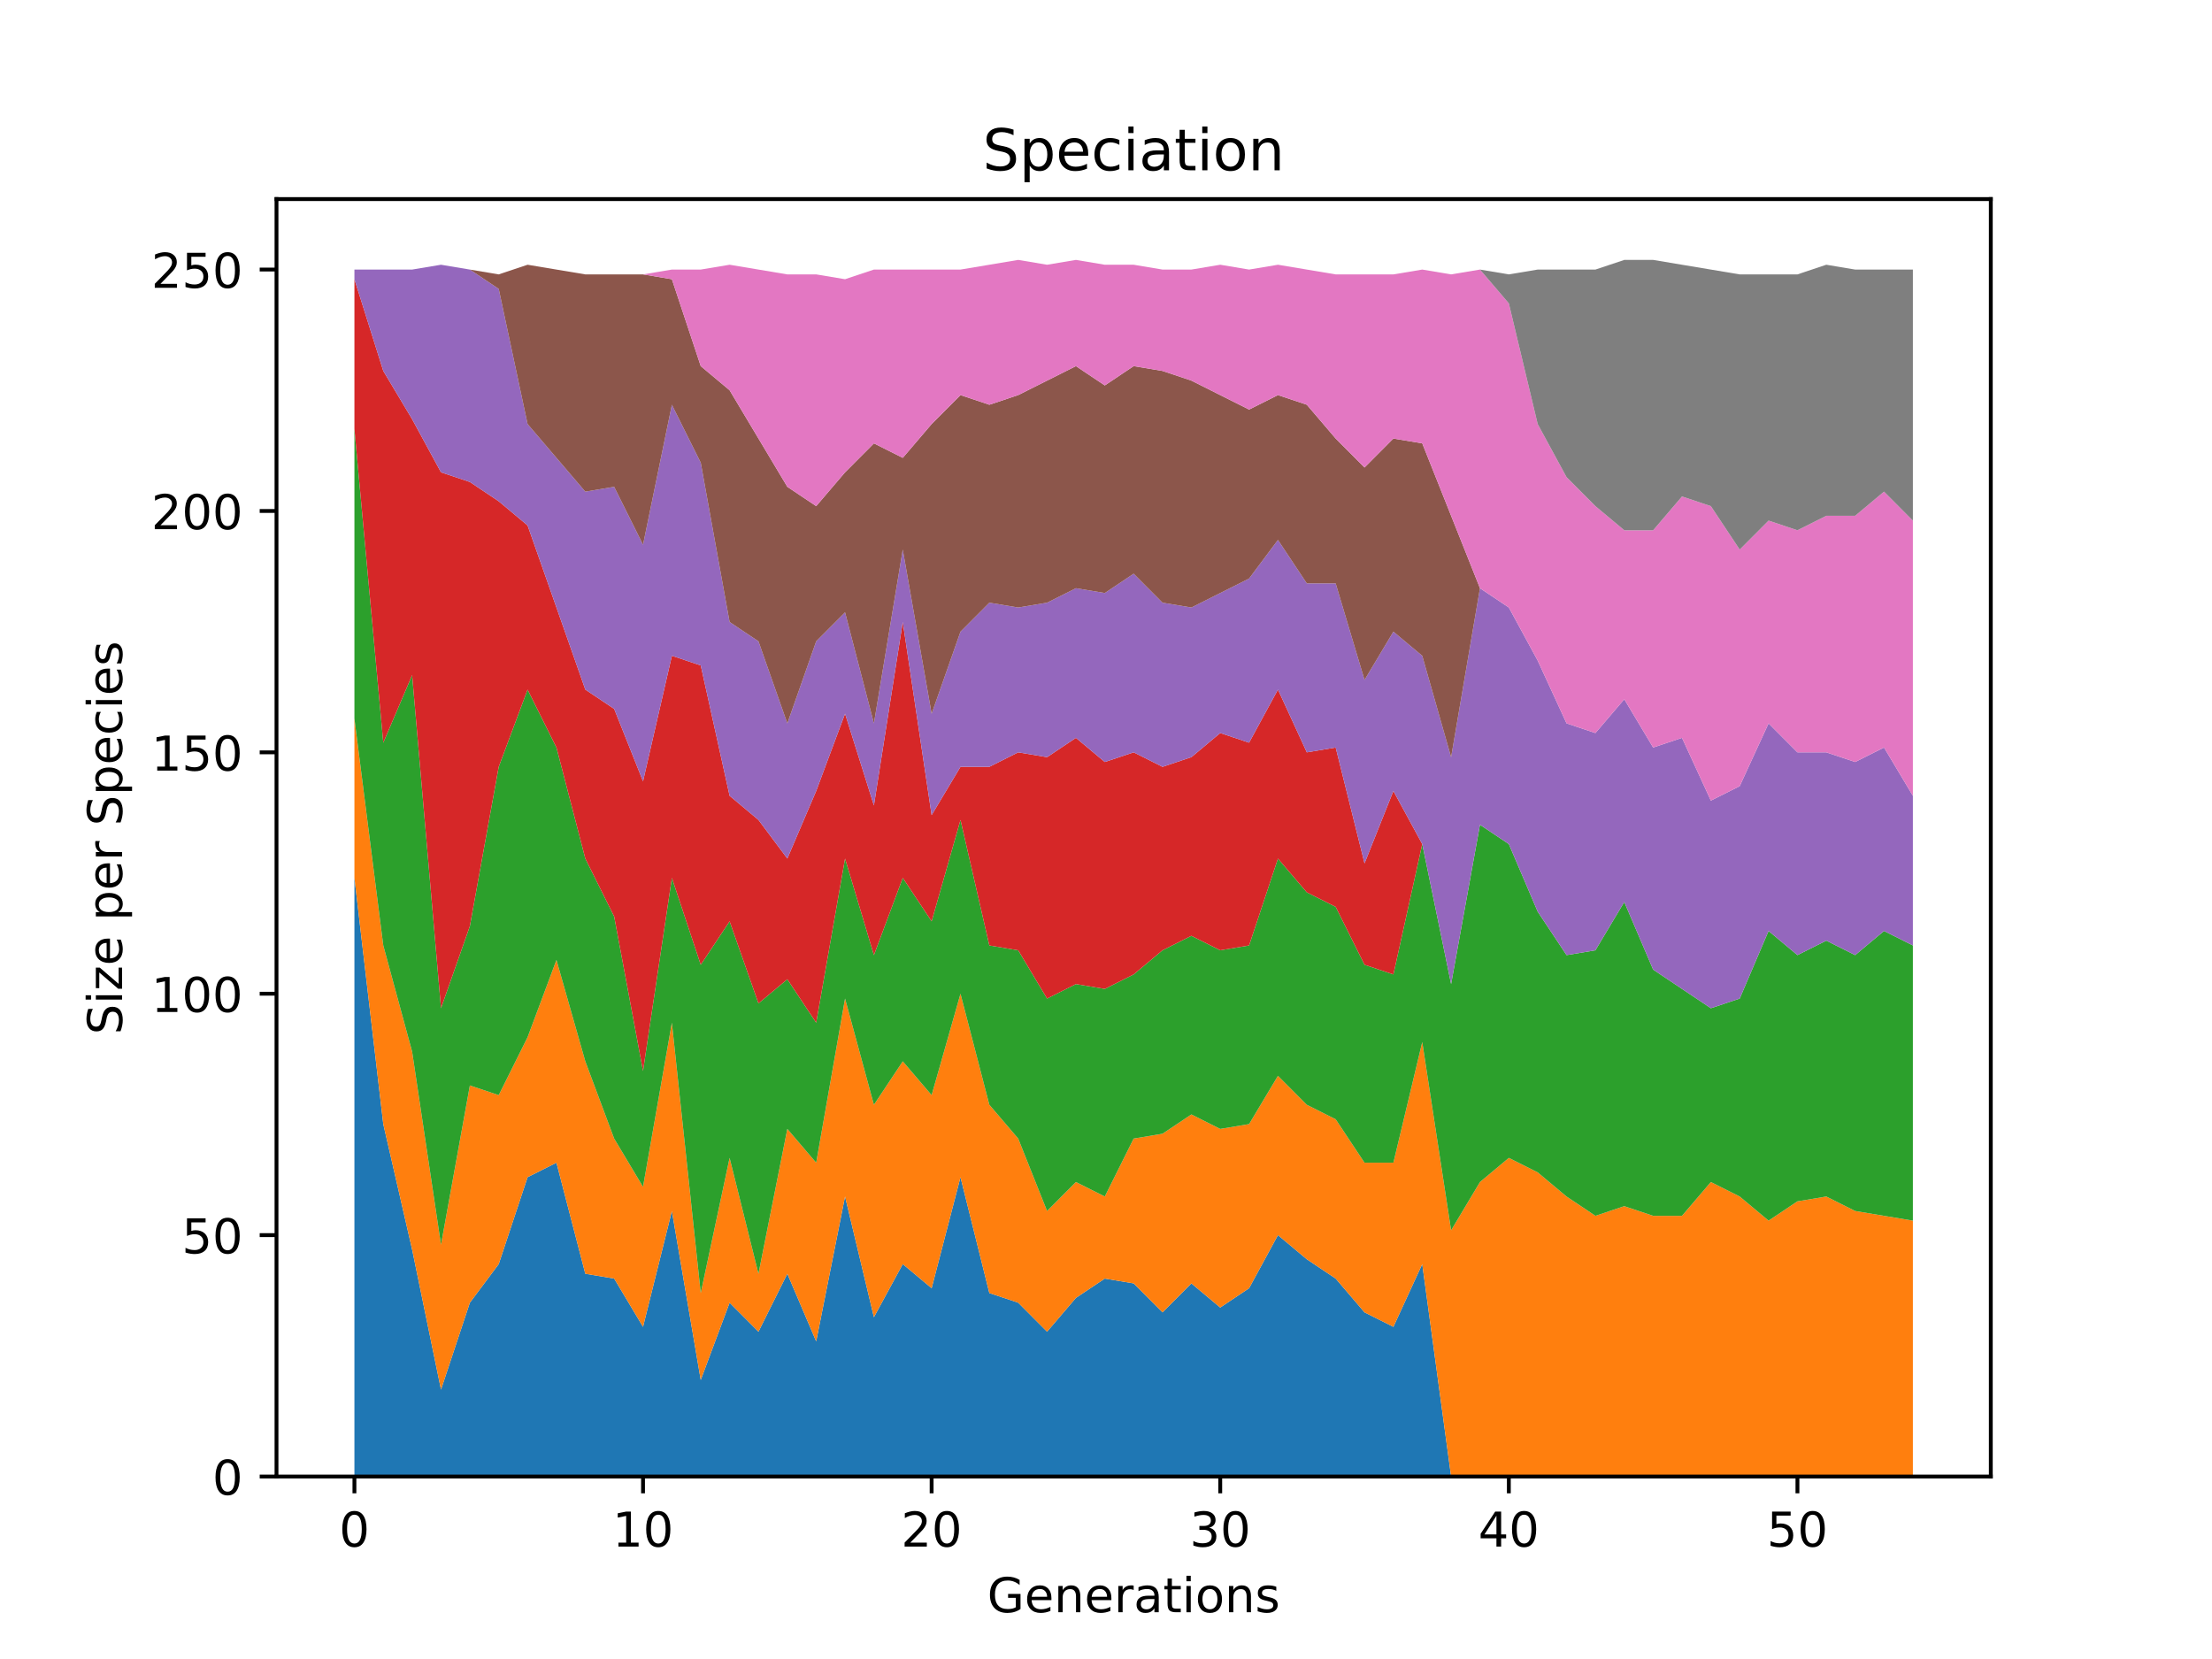 <?xml version="1.0" encoding="utf-8" standalone="no"?>
<!DOCTYPE svg PUBLIC "-//W3C//DTD SVG 1.1//EN"
  "http://www.w3.org/Graphics/SVG/1.1/DTD/svg11.dtd">
<!-- Created with matplotlib (https://matplotlib.org/) -->
<svg height="345.6pt" version="1.1" viewBox="0 0 460.8 345.6" width="460.8pt" xmlns="http://www.w3.org/2000/svg" xmlns:xlink="http://www.w3.org/1999/xlink">
 <defs>
  <style type="text/css">
*{stroke-linecap:butt;stroke-linejoin:round;}
  </style>
 </defs>
 <g id="figure_1">
  <g id="patch_1">
   <path d="M 0 345.6 
L 460.8 345.6 
L 460.8 0 
L 0 0 
z
" style="fill:#ffffff;"/>
  </g>
  <g id="axes_1">
   <g id="patch_2">
    <path d="M 57.6 307.584 
L 414.72 307.584 
L 414.72 41.472 
L 57.6 41.472 
z
" style="fill:#ffffff;"/>
   </g>
   <g id="PolyCollection_1">
    <path clip-path="url(#pad876cd0de)" d="M 73.833 182.875 
L 73.833 307.584 
L 79.845 307.584 
L 85.857 307.584 
L 91.869 307.584 
L 97.881 307.584 
L 103.893 307.584 
L 109.905 307.584 
L 115.918 307.584 
L 121.93 307.584 
L 127.942 307.584 
L 133.954 307.584 
L 139.966 307.584 
L 145.978 307.584 
L 151.99 307.584 
L 158.002 307.584 
L 164.015 307.584 
L 170.027 307.584 
L 176.039 307.584 
L 182.051 307.584 
L 188.063 307.584 
L 194.075 307.584 
L 200.087 307.584 
L 206.099 307.584 
L 212.112 307.584 
L 218.124 307.584 
L 224.136 307.584 
L 230.148 307.584 
L 236.16 307.584 
L 242.172 307.584 
L 248.184 307.584 
L 254.196 307.584 
L 260.208 307.584 
L 266.221 307.584 
L 272.233 307.584 
L 278.245 307.584 
L 284.257 307.584 
L 290.269 307.584 
L 296.281 307.584 
L 302.293 307.584 
L 308.305 307.584 
L 314.318 307.584 
L 320.33 307.584 
L 326.342 307.584 
L 332.354 307.584 
L 338.366 307.584 
L 344.378 307.584 
L 350.39 307.584 
L 356.402 307.584 
L 362.415 307.584 
L 368.427 307.584 
L 374.439 307.584 
L 380.451 307.584 
L 386.463 307.584 
L 392.475 307.584 
L 398.487 307.584 
L 398.487 307.584 
L 398.487 307.584 
L 392.475 307.584 
L 386.463 307.584 
L 380.451 307.584 
L 374.439 307.584 
L 368.427 307.584 
L 362.415 307.584 
L 356.402 307.584 
L 350.39 307.584 
L 344.378 307.584 
L 338.366 307.584 
L 332.354 307.584 
L 326.342 307.584 
L 320.33 307.584 
L 314.318 307.584 
L 308.305 307.584 
L 302.293 307.584 
L 296.281 263.333 
L 290.269 276.407 
L 284.257 273.39 
L 278.245 266.35 
L 272.233 262.327 
L 266.221 257.298 
L 260.208 268.361 
L 254.196 272.384 
L 248.184 267.355 
L 242.172 273.39 
L 236.16 267.355 
L 230.148 266.35 
L 224.136 270.373 
L 218.124 277.413 
L 212.112 271.378 
L 206.099 269.367 
L 200.087 245.23 
L 194.075 268.361 
L 188.063 263.333 
L 182.051 274.395 
L 176.039 249.253 
L 170.027 279.424 
L 164.015 265.344 
L 158.002 277.413 
L 151.99 271.378 
L 145.978 287.47 
L 139.966 252.27 
L 133.954 276.407 
L 127.942 266.35 
L 121.93 265.344 
L 115.918 242.213 
L 109.905 245.23 
L 103.893 263.333 
L 97.881 271.378 
L 91.869 289.481 
L 85.857 260.315 
L 79.845 234.167 
L 73.833 182.875 
z
" style="fill:#1f77b4;"/>
   </g>
   <g id="PolyCollection_2">
    <path clip-path="url(#pad876cd0de)" d="M 73.833 149.687 
L 73.833 182.875 
L 79.845 234.167 
L 85.857 260.315 
L 91.869 289.481 
L 97.881 271.378 
L 103.893 263.333 
L 109.905 245.23 
L 115.918 242.213 
L 121.93 265.344 
L 127.942 266.35 
L 133.954 276.407 
L 139.966 252.27 
L 145.978 287.47 
L 151.99 271.378 
L 158.002 277.413 
L 164.015 265.344 
L 170.027 279.424 
L 176.039 249.253 
L 182.051 274.395 
L 188.063 263.333 
L 194.075 268.361 
L 200.087 245.23 
L 206.099 269.367 
L 212.112 271.378 
L 218.124 277.413 
L 224.136 270.373 
L 230.148 266.35 
L 236.16 267.355 
L 242.172 273.39 
L 248.184 267.355 
L 254.196 272.384 
L 260.208 268.361 
L 266.221 257.298 
L 272.233 262.327 
L 278.245 266.35 
L 284.257 273.39 
L 290.269 276.407 
L 296.281 263.333 
L 302.293 307.584 
L 308.305 307.584 
L 314.318 307.584 
L 320.33 307.584 
L 326.342 307.584 
L 332.354 307.584 
L 338.366 307.584 
L 344.378 307.584 
L 350.39 307.584 
L 356.402 307.584 
L 362.415 307.584 
L 368.427 307.584 
L 374.439 307.584 
L 380.451 307.584 
L 386.463 307.584 
L 392.475 307.584 
L 398.487 307.584 
L 398.487 254.281 
L 398.487 254.281 
L 392.475 253.275 
L 386.463 252.27 
L 380.451 249.253 
L 374.439 250.258 
L 368.427 254.281 
L 362.415 249.253 
L 356.402 246.235 
L 350.39 253.275 
L 344.378 253.275 
L 338.366 251.264 
L 332.354 253.275 
L 326.342 249.253 
L 320.33 244.224 
L 314.318 241.207 
L 308.305 246.235 
L 302.293 256.293 
L 296.281 217.07 
L 290.269 242.213 
L 284.257 242.213 
L 278.245 233.161 
L 272.233 230.144 
L 266.221 224.11 
L 260.208 234.167 
L 254.196 235.173 
L 248.184 232.155 
L 242.172 236.178 
L 236.16 237.184 
L 230.148 249.253 
L 224.136 246.235 
L 218.124 252.27 
L 212.112 237.184 
L 206.099 230.144 
L 200.087 207.013 
L 194.075 228.133 
L 188.063 221.093 
L 182.051 230.144 
L 176.039 208.018 
L 170.027 242.213 
L 164.015 235.173 
L 158.002 265.344 
L 151.99 241.207 
L 145.978 269.367 
L 139.966 213.047 
L 133.954 247.241 
L 127.942 237.184 
L 121.93 221.093 
L 115.918 199.973 
L 109.905 216.064 
L 103.893 228.133 
L 97.881 226.121 
L 91.869 259.31 
L 85.857 219.081 
L 79.845 196.955 
L 73.833 149.687 
z
" style="fill:#ff7f0e;"/>
   </g>
   <g id="PolyCollection_3">
    <path clip-path="url(#pad876cd0de)" d="M 73.833 89.344 
L 73.833 149.687 
L 79.845 196.955 
L 85.857 219.081 
L 91.869 259.31 
L 97.881 226.121 
L 103.893 228.133 
L 109.905 216.064 
L 115.918 199.973 
L 121.93 221.093 
L 127.942 237.184 
L 133.954 247.241 
L 139.966 213.047 
L 145.978 269.367 
L 151.99 241.207 
L 158.002 265.344 
L 164.015 235.173 
L 170.027 242.213 
L 176.039 208.018 
L 182.051 230.144 
L 188.063 221.093 
L 194.075 228.133 
L 200.087 207.013 
L 206.099 230.144 
L 212.112 237.184 
L 218.124 252.27 
L 224.136 246.235 
L 230.148 249.253 
L 236.16 237.184 
L 242.172 236.178 
L 248.184 232.155 
L 254.196 235.173 
L 260.208 234.167 
L 266.221 224.11 
L 272.233 230.144 
L 278.245 233.161 
L 284.257 242.213 
L 290.269 242.213 
L 296.281 217.07 
L 302.293 256.293 
L 308.305 246.235 
L 314.318 241.207 
L 320.33 244.224 
L 326.342 249.253 
L 332.354 253.275 
L 338.366 251.264 
L 344.378 253.275 
L 350.39 253.275 
L 356.402 246.235 
L 362.415 249.253 
L 368.427 254.281 
L 374.439 250.258 
L 380.451 249.253 
L 386.463 252.27 
L 392.475 253.275 
L 398.487 254.281 
L 398.487 196.955 
L 398.487 196.955 
L 392.475 193.938 
L 386.463 198.967 
L 380.451 195.95 
L 374.439 198.967 
L 368.427 193.938 
L 362.415 208.018 
L 356.402 210.03 
L 350.39 206.007 
L 344.378 201.984 
L 338.366 187.904 
L 332.354 197.961 
L 326.342 198.967 
L 320.33 189.915 
L 314.318 175.835 
L 308.305 171.813 
L 302.293 205.001 
L 296.281 175.835 
L 290.269 202.99 
L 284.257 200.978 
L 278.245 188.91 
L 272.233 185.893 
L 266.221 178.853 
L 260.208 196.955 
L 254.196 197.961 
L 248.184 194.944 
L 242.172 197.961 
L 236.16 202.99 
L 230.148 206.007 
L 224.136 205.001 
L 218.124 208.018 
L 212.112 197.961 
L 206.099 196.955 
L 200.087 170.807 
L 194.075 191.927 
L 188.063 182.875 
L 182.051 198.967 
L 176.039 178.853 
L 170.027 213.047 
L 164.015 203.995 
L 158.002 209.024 
L 151.99 191.927 
L 145.978 200.978 
L 139.966 182.875 
L 133.954 223.104 
L 127.942 190.921 
L 121.93 178.853 
L 115.918 155.721 
L 109.905 143.653 
L 103.893 159.744 
L 97.881 192.933 
L 91.869 210.03 
L 85.857 140.635 
L 79.845 154.715 
L 73.833 89.344 
z
" style="fill:#2ca02c;"/>
   </g>
   <g id="PolyCollection_4">
    <path clip-path="url(#pad876cd0de)" d="M 73.833 58.167 
L 73.833 89.344 
L 79.845 154.715 
L 85.857 140.635 
L 91.869 210.03 
L 97.881 192.933 
L 103.893 159.744 
L 109.905 143.653 
L 115.918 155.721 
L 121.93 178.853 
L 127.942 190.921 
L 133.954 223.104 
L 139.966 182.875 
L 145.978 200.978 
L 151.99 191.927 
L 158.002 209.024 
L 164.015 203.995 
L 170.027 213.047 
L 176.039 178.853 
L 182.051 198.967 
L 188.063 182.875 
L 194.075 191.927 
L 200.087 170.807 
L 206.099 196.955 
L 212.112 197.961 
L 218.124 208.018 
L 224.136 205.001 
L 230.148 206.007 
L 236.16 202.99 
L 242.172 197.961 
L 248.184 194.944 
L 254.196 197.961 
L 260.208 196.955 
L 266.221 178.853 
L 272.233 185.893 
L 278.245 188.91 
L 284.257 200.978 
L 290.269 202.99 
L 296.281 175.835 
L 302.293 205.001 
L 308.305 171.813 
L 314.318 175.835 
L 320.33 189.915 
L 326.342 198.967 
L 332.354 197.961 
L 338.366 187.904 
L 344.378 201.984 
L 350.39 206.007 
L 356.402 210.03 
L 362.415 208.018 
L 368.427 193.938 
L 374.439 198.967 
L 380.451 195.95 
L 386.463 198.967 
L 392.475 193.938 
L 398.487 196.955 
L 398.487 196.955 
L 398.487 196.955 
L 392.475 193.938 
L 386.463 198.967 
L 380.451 195.95 
L 374.439 198.967 
L 368.427 193.938 
L 362.415 208.018 
L 356.402 210.03 
L 350.39 206.007 
L 344.378 201.984 
L 338.366 187.904 
L 332.354 197.961 
L 326.342 198.967 
L 320.33 189.915 
L 314.318 175.835 
L 308.305 171.813 
L 302.293 205.001 
L 296.281 175.835 
L 290.269 164.773 
L 284.257 179.858 
L 278.245 155.721 
L 272.233 156.727 
L 266.221 143.653 
L 260.208 154.715 
L 254.196 152.704 
L 248.184 157.733 
L 242.172 159.744 
L 236.16 156.727 
L 230.148 158.738 
L 224.136 153.71 
L 218.124 157.733 
L 212.112 156.727 
L 206.099 159.744 
L 200.087 159.744 
L 194.075 169.801 
L 188.063 129.573 
L 182.051 167.79 
L 176.039 148.681 
L 170.027 164.773 
L 164.015 178.853 
L 158.002 170.807 
L 151.99 165.778 
L 145.978 138.624 
L 139.966 136.613 
L 133.954 162.761 
L 127.942 147.675 
L 121.93 143.653 
L 115.918 126.555 
L 109.905 109.458 
L 103.893 104.43 
L 97.881 100.407 
L 91.869 98.395 
L 85.857 87.333 
L 79.845 77.275 
L 73.833 58.167 
z
" style="fill:#d62728;"/>
   </g>
   <g id="PolyCollection_5">
    <path clip-path="url(#pad876cd0de)" d="M 73.833 56.155 
L 73.833 58.167 
L 79.845 77.275 
L 85.857 87.333 
L 91.869 98.395 
L 97.881 100.407 
L 103.893 104.43 
L 109.905 109.458 
L 115.918 126.555 
L 121.93 143.653 
L 127.942 147.675 
L 133.954 162.761 
L 139.966 136.613 
L 145.978 138.624 
L 151.99 165.778 
L 158.002 170.807 
L 164.015 178.853 
L 170.027 164.773 
L 176.039 148.681 
L 182.051 167.79 
L 188.063 129.573 
L 194.075 169.801 
L 200.087 159.744 
L 206.099 159.744 
L 212.112 156.727 
L 218.124 157.733 
L 224.136 153.71 
L 230.148 158.738 
L 236.16 156.727 
L 242.172 159.744 
L 248.184 157.733 
L 254.196 152.704 
L 260.208 154.715 
L 266.221 143.653 
L 272.233 156.727 
L 278.245 155.721 
L 284.257 179.858 
L 290.269 164.773 
L 296.281 175.835 
L 302.293 205.001 
L 308.305 171.813 
L 314.318 175.835 
L 320.33 189.915 
L 326.342 198.967 
L 332.354 197.961 
L 338.366 187.904 
L 344.378 201.984 
L 350.39 206.007 
L 356.402 210.03 
L 362.415 208.018 
L 368.427 193.938 
L 374.439 198.967 
L 380.451 195.95 
L 386.463 198.967 
L 392.475 193.938 
L 398.487 196.955 
L 398.487 165.778 
L 398.487 165.778 
L 392.475 155.721 
L 386.463 158.738 
L 380.451 156.727 
L 374.439 156.727 
L 368.427 150.693 
L 362.415 163.767 
L 356.402 166.784 
L 350.39 153.71 
L 344.378 155.721 
L 338.366 145.664 
L 332.354 152.704 
L 326.342 150.693 
L 320.33 137.618 
L 314.318 126.555 
L 308.305 122.533 
L 302.293 157.733 
L 296.281 136.613 
L 290.269 131.584 
L 284.257 141.641 
L 278.245 121.527 
L 272.233 121.527 
L 266.221 112.475 
L 260.208 120.521 
L 254.196 123.538 
L 248.184 126.555 
L 242.172 125.55 
L 236.16 119.515 
L 230.148 123.538 
L 224.136 122.533 
L 218.124 125.55 
L 212.112 126.555 
L 206.099 125.55 
L 200.087 131.584 
L 194.075 148.681 
L 188.063 114.487 
L 182.051 150.693 
L 176.039 127.561 
L 170.027 133.595 
L 164.015 150.693 
L 158.002 133.595 
L 151.99 129.573 
L 145.978 96.384 
L 139.966 84.315 
L 133.954 113.481 
L 127.942 101.413 
L 121.93 102.418 
L 115.918 95.378 
L 109.905 88.338 
L 103.893 60.178 
L 97.881 56.155 
L 91.869 55.15 
L 85.857 56.155 
L 79.845 56.155 
L 73.833 56.155 
z
" style="fill:#9467bd;"/>
   </g>
   <g id="PolyCollection_6">
    <path clip-path="url(#pad876cd0de)" d="M 73.833 56.155 
L 73.833 56.155 
L 79.845 56.155 
L 85.857 56.155 
L 91.869 55.15 
L 97.881 56.155 
L 103.893 60.178 
L 109.905 88.338 
L 115.918 95.378 
L 121.93 102.418 
L 127.942 101.413 
L 133.954 113.481 
L 139.966 84.315 
L 145.978 96.384 
L 151.99 129.573 
L 158.002 133.595 
L 164.015 150.693 
L 170.027 133.595 
L 176.039 127.561 
L 182.051 150.693 
L 188.063 114.487 
L 194.075 148.681 
L 200.087 131.584 
L 206.099 125.55 
L 212.112 126.555 
L 218.124 125.55 
L 224.136 122.533 
L 230.148 123.538 
L 236.16 119.515 
L 242.172 125.55 
L 248.184 126.555 
L 254.196 123.538 
L 260.208 120.521 
L 266.221 112.475 
L 272.233 121.527 
L 278.245 121.527 
L 284.257 141.641 
L 290.269 131.584 
L 296.281 136.613 
L 302.293 157.733 
L 308.305 122.533 
L 314.318 126.555 
L 320.33 137.618 
L 326.342 150.693 
L 332.354 152.704 
L 338.366 145.664 
L 344.378 155.721 
L 350.39 153.71 
L 356.402 166.784 
L 362.415 163.767 
L 368.427 150.693 
L 374.439 156.727 
L 380.451 156.727 
L 386.463 158.738 
L 392.475 155.721 
L 398.487 165.778 
L 398.487 165.778 
L 398.487 165.778 
L 392.475 155.721 
L 386.463 158.738 
L 380.451 156.727 
L 374.439 156.727 
L 368.427 150.693 
L 362.415 163.767 
L 356.402 166.784 
L 350.39 153.71 
L 344.378 155.721 
L 338.366 145.664 
L 332.354 152.704 
L 326.342 150.693 
L 320.33 137.618 
L 314.318 126.555 
L 308.305 122.533 
L 302.293 107.447 
L 296.281 92.361 
L 290.269 91.355 
L 284.257 97.39 
L 278.245 91.355 
L 272.233 84.315 
L 266.221 82.304 
L 260.208 85.321 
L 254.196 82.304 
L 248.184 79.287 
L 242.172 77.275 
L 236.16 76.27 
L 230.148 80.293 
L 224.136 76.27 
L 218.124 79.287 
L 212.112 82.304 
L 206.099 84.315 
L 200.087 82.304 
L 194.075 88.338 
L 188.063 95.378 
L 182.051 92.361 
L 176.039 98.395 
L 170.027 105.435 
L 164.015 101.413 
L 158.002 91.355 
L 151.99 81.298 
L 145.978 76.27 
L 139.966 58.167 
L 133.954 57.161 
L 127.942 57.161 
L 121.93 57.161 
L 115.918 56.155 
L 109.905 55.15 
L 103.893 57.161 
L 97.881 56.155 
L 91.869 55.15 
L 85.857 56.155 
L 79.845 56.155 
L 73.833 56.155 
z
" style="fill:#8c564b;"/>
   </g>
   <g id="PolyCollection_7">
    <path clip-path="url(#pad876cd0de)" d="M 73.833 56.155 
L 73.833 56.155 
L 79.845 56.155 
L 85.857 56.155 
L 91.869 55.15 
L 97.881 56.155 
L 103.893 57.161 
L 109.905 55.15 
L 115.918 56.155 
L 121.93 57.161 
L 127.942 57.161 
L 133.954 57.161 
L 139.966 58.167 
L 145.978 76.27 
L 151.99 81.298 
L 158.002 91.355 
L 164.015 101.413 
L 170.027 105.435 
L 176.039 98.395 
L 182.051 92.361 
L 188.063 95.378 
L 194.075 88.338 
L 200.087 82.304 
L 206.099 84.315 
L 212.112 82.304 
L 218.124 79.287 
L 224.136 76.27 
L 230.148 80.293 
L 236.16 76.27 
L 242.172 77.275 
L 248.184 79.287 
L 254.196 82.304 
L 260.208 85.321 
L 266.221 82.304 
L 272.233 84.315 
L 278.245 91.355 
L 284.257 97.39 
L 290.269 91.355 
L 296.281 92.361 
L 302.293 107.447 
L 308.305 122.533 
L 314.318 126.555 
L 320.33 137.618 
L 326.342 150.693 
L 332.354 152.704 
L 338.366 145.664 
L 344.378 155.721 
L 350.39 153.71 
L 356.402 166.784 
L 362.415 163.767 
L 368.427 150.693 
L 374.439 156.727 
L 380.451 156.727 
L 386.463 158.738 
L 392.475 155.721 
L 398.487 165.778 
L 398.487 108.453 
L 398.487 108.453 
L 392.475 102.418 
L 386.463 107.447 
L 380.451 107.447 
L 374.439 110.464 
L 368.427 108.453 
L 362.415 114.487 
L 356.402 105.435 
L 350.39 103.424 
L 344.378 110.464 
L 338.366 110.464 
L 332.354 105.435 
L 326.342 99.401 
L 320.33 88.338 
L 314.318 63.195 
L 308.305 56.155 
L 302.293 57.161 
L 296.281 56.155 
L 290.269 57.161 
L 284.257 57.161 
L 278.245 57.161 
L 272.233 56.155 
L 266.221 55.15 
L 260.208 56.155 
L 254.196 55.15 
L 248.184 56.155 
L 242.172 56.155 
L 236.16 55.15 
L 230.148 55.15 
L 224.136 54.144 
L 218.124 55.15 
L 212.112 54.144 
L 206.099 55.15 
L 200.087 56.155 
L 194.075 56.155 
L 188.063 56.155 
L 182.051 56.155 
L 176.039 58.167 
L 170.027 57.161 
L 164.015 57.161 
L 158.002 56.155 
L 151.99 55.15 
L 145.978 56.155 
L 139.966 56.155 
L 133.954 57.161 
L 127.942 57.161 
L 121.93 57.161 
L 115.918 56.155 
L 109.905 55.15 
L 103.893 57.161 
L 97.881 56.155 
L 91.869 55.15 
L 85.857 56.155 
L 79.845 56.155 
L 73.833 56.155 
z
" style="fill:#e377c2;"/>
   </g>
   <g id="PolyCollection_8">
    <path clip-path="url(#pad876cd0de)" d="M 73.833 56.155 
L 73.833 56.155 
L 79.845 56.155 
L 85.857 56.155 
L 91.869 55.15 
L 97.881 56.155 
L 103.893 57.161 
L 109.905 55.15 
L 115.918 56.155 
L 121.93 57.161 
L 127.942 57.161 
L 133.954 57.161 
L 139.966 56.155 
L 145.978 56.155 
L 151.99 55.15 
L 158.002 56.155 
L 164.015 57.161 
L 170.027 57.161 
L 176.039 58.167 
L 182.051 56.155 
L 188.063 56.155 
L 194.075 56.155 
L 200.087 56.155 
L 206.099 55.15 
L 212.112 54.144 
L 218.124 55.15 
L 224.136 54.144 
L 230.148 55.15 
L 236.16 55.15 
L 242.172 56.155 
L 248.184 56.155 
L 254.196 55.15 
L 260.208 56.155 
L 266.221 55.15 
L 272.233 56.155 
L 278.245 57.161 
L 284.257 57.161 
L 290.269 57.161 
L 296.281 56.155 
L 302.293 57.161 
L 308.305 56.155 
L 314.318 63.195 
L 320.33 88.338 
L 326.342 99.401 
L 332.354 105.435 
L 338.366 110.464 
L 344.378 110.464 
L 350.39 103.424 
L 356.402 105.435 
L 362.415 114.487 
L 368.427 108.453 
L 374.439 110.464 
L 380.451 107.447 
L 386.463 107.447 
L 392.475 102.418 
L 398.487 108.453 
L 398.487 56.155 
L 398.487 56.155 
L 392.475 56.155 
L 386.463 56.155 
L 380.451 55.15 
L 374.439 57.161 
L 368.427 57.161 
L 362.415 57.161 
L 356.402 56.155 
L 350.39 55.15 
L 344.378 54.144 
L 338.366 54.144 
L 332.354 56.155 
L 326.342 56.155 
L 320.33 56.155 
L 314.318 57.161 
L 308.305 56.155 
L 302.293 57.161 
L 296.281 56.155 
L 290.269 57.161 
L 284.257 57.161 
L 278.245 57.161 
L 272.233 56.155 
L 266.221 55.15 
L 260.208 56.155 
L 254.196 55.15 
L 248.184 56.155 
L 242.172 56.155 
L 236.16 55.15 
L 230.148 55.15 
L 224.136 54.144 
L 218.124 55.15 
L 212.112 54.144 
L 206.099 55.15 
L 200.087 56.155 
L 194.075 56.155 
L 188.063 56.155 
L 182.051 56.155 
L 176.039 58.167 
L 170.027 57.161 
L 164.015 57.161 
L 158.002 56.155 
L 151.99 55.15 
L 145.978 56.155 
L 139.966 56.155 
L 133.954 57.161 
L 127.942 57.161 
L 121.93 57.161 
L 115.918 56.155 
L 109.905 55.15 
L 103.893 57.161 
L 97.881 56.155 
L 91.869 55.15 
L 85.857 56.155 
L 79.845 56.155 
L 73.833 56.155 
z
" style="fill:#7f7f7f;"/>
   </g>
   <g id="matplotlib.axis_1">
    <g id="xtick_1">
     <g id="line2d_1">
      <defs>
       <path d="M 0 0 
L 0 3.5 
" id="ma8fd0b8b61" style="stroke:#000000;stroke-width:0.8;"/>
      </defs>
      <g>
       <use style="stroke:#000000;stroke-width:0.8;" x="73.833" xlink:href="#ma8fd0b8b61" y="307.584"/>
      </g>
     </g>
     <g id="text_1">
      <!-- 0 -->
      <defs>
       <path d="M 31.781 66.406 
Q 24.172 66.406 20.328 58.906 
Q 16.5 51.422 16.5 36.375 
Q 16.5 21.391 20.328 13.891 
Q 24.172 6.391 31.781 6.391 
Q 39.453 6.391 43.281 13.891 
Q 47.125 21.391 47.125 36.375 
Q 47.125 51.422 43.281 58.906 
Q 39.453 66.406 31.781 66.406 
z
M 31.781 74.219 
Q 44.047 74.219 50.516 64.516 
Q 56.984 54.828 56.984 36.375 
Q 56.984 17.969 50.516 8.266 
Q 44.047 -1.422 31.781 -1.422 
Q 19.531 -1.422 13.062 8.266 
Q 6.594 17.969 6.594 36.375 
Q 6.594 54.828 13.062 64.516 
Q 19.531 74.219 31.781 74.219 
z
" id="DejaVuSans-48"/>
      </defs>
      <g transform="translate(70.651 322.182)scale(0.1 -0.1)">
       <use xlink:href="#DejaVuSans-48"/>
      </g>
     </g>
    </g>
    <g id="xtick_2">
     <g id="line2d_2">
      <g>
       <use style="stroke:#000000;stroke-width:0.8;" x="133.954" xlink:href="#ma8fd0b8b61" y="307.584"/>
      </g>
     </g>
     <g id="text_2">
      <!-- 10 -->
      <defs>
       <path d="M 12.406 8.297 
L 28.516 8.297 
L 28.516 63.922 
L 10.984 60.406 
L 10.984 69.391 
L 28.422 72.906 
L 38.281 72.906 
L 38.281 8.297 
L 54.391 8.297 
L 54.391 0 
L 12.406 0 
z
" id="DejaVuSans-49"/>
      </defs>
      <g transform="translate(127.591 322.182)scale(0.1 -0.1)">
       <use xlink:href="#DejaVuSans-49"/>
       <use x="63.623" xlink:href="#DejaVuSans-48"/>
      </g>
     </g>
    </g>
    <g id="xtick_3">
     <g id="line2d_3">
      <g>
       <use style="stroke:#000000;stroke-width:0.8;" x="194.075" xlink:href="#ma8fd0b8b61" y="307.584"/>
      </g>
     </g>
     <g id="text_3">
      <!-- 20 -->
      <defs>
       <path d="M 19.188 8.297 
L 53.609 8.297 
L 53.609 0 
L 7.328 0 
L 7.328 8.297 
Q 12.938 14.109 22.625 23.891 
Q 32.328 33.688 34.812 36.531 
Q 39.547 41.844 41.422 45.531 
Q 43.312 49.219 43.312 52.781 
Q 43.312 58.594 39.234 62.25 
Q 35.156 65.922 28.609 65.922 
Q 23.969 65.922 18.812 64.312 
Q 13.672 62.703 7.812 59.422 
L 7.812 69.391 
Q 13.766 71.781 18.938 73 
Q 24.125 74.219 28.422 74.219 
Q 39.75 74.219 46.484 68.547 
Q 53.219 62.891 53.219 53.422 
Q 53.219 48.922 51.531 44.891 
Q 49.859 40.875 45.406 35.406 
Q 44.188 33.984 37.641 27.219 
Q 31.109 20.453 19.188 8.297 
z
" id="DejaVuSans-50"/>
      </defs>
      <g transform="translate(187.713 322.182)scale(0.1 -0.1)">
       <use xlink:href="#DejaVuSans-50"/>
       <use x="63.623" xlink:href="#DejaVuSans-48"/>
      </g>
     </g>
    </g>
    <g id="xtick_4">
     <g id="line2d_4">
      <g>
       <use style="stroke:#000000;stroke-width:0.8;" x="254.196" xlink:href="#ma8fd0b8b61" y="307.584"/>
      </g>
     </g>
     <g id="text_4">
      <!-- 30 -->
      <defs>
       <path d="M 40.578 39.312 
Q 47.656 37.797 51.625 33 
Q 55.609 28.219 55.609 21.188 
Q 55.609 10.406 48.188 4.484 
Q 40.766 -1.422 27.094 -1.422 
Q 22.516 -1.422 17.656 -0.516 
Q 12.797 0.391 7.625 2.203 
L 7.625 11.719 
Q 11.719 9.328 16.594 8.109 
Q 21.484 6.891 26.812 6.891 
Q 36.078 6.891 40.938 10.547 
Q 45.797 14.203 45.797 21.188 
Q 45.797 27.641 41.281 31.266 
Q 36.766 34.906 28.719 34.906 
L 20.219 34.906 
L 20.219 43.016 
L 29.109 43.016 
Q 36.375 43.016 40.234 45.922 
Q 44.094 48.828 44.094 54.297 
Q 44.094 59.906 40.109 62.906 
Q 36.141 65.922 28.719 65.922 
Q 24.656 65.922 20.016 65.031 
Q 15.375 64.156 9.812 62.312 
L 9.812 71.094 
Q 15.438 72.656 20.344 73.438 
Q 25.25 74.219 29.594 74.219 
Q 40.828 74.219 47.359 69.109 
Q 53.906 64.016 53.906 55.328 
Q 53.906 49.266 50.438 45.094 
Q 46.969 40.922 40.578 39.312 
z
" id="DejaVuSans-51"/>
      </defs>
      <g transform="translate(247.834 322.182)scale(0.1 -0.1)">
       <use xlink:href="#DejaVuSans-51"/>
       <use x="63.623" xlink:href="#DejaVuSans-48"/>
      </g>
     </g>
    </g>
    <g id="xtick_5">
     <g id="line2d_5">
      <g>
       <use style="stroke:#000000;stroke-width:0.8;" x="314.318" xlink:href="#ma8fd0b8b61" y="307.584"/>
      </g>
     </g>
     <g id="text_5">
      <!-- 40 -->
      <defs>
       <path d="M 37.797 64.312 
L 12.891 25.391 
L 37.797 25.391 
z
M 35.203 72.906 
L 47.609 72.906 
L 47.609 25.391 
L 58.016 25.391 
L 58.016 17.188 
L 47.609 17.188 
L 47.609 0 
L 37.797 0 
L 37.797 17.188 
L 4.891 17.188 
L 4.891 26.703 
z
" id="DejaVuSans-52"/>
      </defs>
      <g transform="translate(307.955 322.182)scale(0.1 -0.1)">
       <use xlink:href="#DejaVuSans-52"/>
       <use x="63.623" xlink:href="#DejaVuSans-48"/>
      </g>
     </g>
    </g>
    <g id="xtick_6">
     <g id="line2d_6">
      <g>
       <use style="stroke:#000000;stroke-width:0.8;" x="374.439" xlink:href="#ma8fd0b8b61" y="307.584"/>
      </g>
     </g>
     <g id="text_6">
      <!-- 50 -->
      <defs>
       <path d="M 10.797 72.906 
L 49.516 72.906 
L 49.516 64.594 
L 19.828 64.594 
L 19.828 46.734 
Q 21.969 47.469 24.109 47.828 
Q 26.266 48.188 28.422 48.188 
Q 40.625 48.188 47.75 41.5 
Q 54.891 34.812 54.891 23.391 
Q 54.891 11.625 47.562 5.094 
Q 40.234 -1.422 26.906 -1.422 
Q 22.312 -1.422 17.547 -0.641 
Q 12.797 0.141 7.719 1.703 
L 7.719 11.625 
Q 12.109 9.234 16.797 8.062 
Q 21.484 6.891 26.703 6.891 
Q 35.156 6.891 40.078 11.328 
Q 45.016 15.766 45.016 23.391 
Q 45.016 31 40.078 35.438 
Q 35.156 39.891 26.703 39.891 
Q 22.75 39.891 18.812 39.016 
Q 14.891 38.141 10.797 36.281 
z
" id="DejaVuSans-53"/>
      </defs>
      <g transform="translate(368.076 322.182)scale(0.1 -0.1)">
       <use xlink:href="#DejaVuSans-53"/>
       <use x="63.623" xlink:href="#DejaVuSans-48"/>
      </g>
     </g>
    </g>
    <g id="text_7">
     <!-- Generations -->
     <defs>
      <path d="M 59.516 10.406 
L 59.516 29.984 
L 43.406 29.984 
L 43.406 38.094 
L 69.281 38.094 
L 69.281 6.781 
Q 63.578 2.734 56.688 0.656 
Q 49.812 -1.422 42 -1.422 
Q 24.906 -1.422 15.25 8.562 
Q 5.609 18.562 5.609 36.375 
Q 5.609 54.25 15.25 64.234 
Q 24.906 74.219 42 74.219 
Q 49.125 74.219 55.547 72.453 
Q 61.969 70.703 67.391 67.281 
L 67.391 56.781 
Q 61.922 61.422 55.766 63.766 
Q 49.609 66.109 42.828 66.109 
Q 29.438 66.109 22.719 58.641 
Q 16.016 51.172 16.016 36.375 
Q 16.016 21.625 22.719 14.156 
Q 29.438 6.688 42.828 6.688 
Q 48.047 6.688 52.141 7.594 
Q 56.25 8.5 59.516 10.406 
z
" id="DejaVuSans-71"/>
      <path d="M 56.203 29.594 
L 56.203 25.203 
L 14.891 25.203 
Q 15.484 15.922 20.484 11.062 
Q 25.484 6.203 34.422 6.203 
Q 39.594 6.203 44.453 7.469 
Q 49.312 8.734 54.109 11.281 
L 54.109 2.781 
Q 49.266 0.734 44.188 -0.344 
Q 39.109 -1.422 33.891 -1.422 
Q 20.797 -1.422 13.156 6.188 
Q 5.516 13.812 5.516 26.812 
Q 5.516 40.234 12.766 48.109 
Q 20.016 56 32.328 56 
Q 43.359 56 49.781 48.891 
Q 56.203 41.797 56.203 29.594 
z
M 47.219 32.234 
Q 47.125 39.594 43.094 43.984 
Q 39.062 48.391 32.422 48.391 
Q 24.906 48.391 20.391 44.141 
Q 15.875 39.891 15.188 32.172 
z
" id="DejaVuSans-101"/>
      <path d="M 54.891 33.016 
L 54.891 0 
L 45.906 0 
L 45.906 32.719 
Q 45.906 40.484 42.875 44.328 
Q 39.844 48.188 33.797 48.188 
Q 26.516 48.188 22.312 43.547 
Q 18.109 38.922 18.109 30.906 
L 18.109 0 
L 9.078 0 
L 9.078 54.688 
L 18.109 54.688 
L 18.109 46.188 
Q 21.344 51.125 25.703 53.562 
Q 30.078 56 35.797 56 
Q 45.219 56 50.047 50.172 
Q 54.891 44.344 54.891 33.016 
z
" id="DejaVuSans-110"/>
      <path d="M 41.109 46.297 
Q 39.594 47.172 37.812 47.578 
Q 36.031 48 33.891 48 
Q 26.266 48 22.188 43.047 
Q 18.109 38.094 18.109 28.812 
L 18.109 0 
L 9.078 0 
L 9.078 54.688 
L 18.109 54.688 
L 18.109 46.188 
Q 20.953 51.172 25.484 53.578 
Q 30.031 56 36.531 56 
Q 37.453 56 38.578 55.875 
Q 39.703 55.766 41.062 55.516 
z
" id="DejaVuSans-114"/>
      <path d="M 34.281 27.484 
Q 23.391 27.484 19.188 25 
Q 14.984 22.516 14.984 16.5 
Q 14.984 11.719 18.141 8.906 
Q 21.297 6.109 26.703 6.109 
Q 34.188 6.109 38.703 11.406 
Q 43.219 16.703 43.219 25.484 
L 43.219 27.484 
z
M 52.203 31.203 
L 52.203 0 
L 43.219 0 
L 43.219 8.297 
Q 40.141 3.328 35.547 0.953 
Q 30.953 -1.422 24.312 -1.422 
Q 15.922 -1.422 10.953 3.297 
Q 6 8.016 6 15.922 
Q 6 25.141 12.172 29.828 
Q 18.359 34.516 30.609 34.516 
L 43.219 34.516 
L 43.219 35.406 
Q 43.219 41.609 39.141 45 
Q 35.062 48.391 27.688 48.391 
Q 23 48.391 18.547 47.266 
Q 14.109 46.141 10.016 43.891 
L 10.016 52.203 
Q 14.938 54.109 19.578 55.047 
Q 24.219 56 28.609 56 
Q 40.484 56 46.344 49.844 
Q 52.203 43.703 52.203 31.203 
z
" id="DejaVuSans-97"/>
      <path d="M 18.312 70.219 
L 18.312 54.688 
L 36.812 54.688 
L 36.812 47.703 
L 18.312 47.703 
L 18.312 18.016 
Q 18.312 11.328 20.141 9.422 
Q 21.969 7.516 27.594 7.516 
L 36.812 7.516 
L 36.812 0 
L 27.594 0 
Q 17.188 0 13.234 3.875 
Q 9.281 7.766 9.281 18.016 
L 9.281 47.703 
L 2.688 47.703 
L 2.688 54.688 
L 9.281 54.688 
L 9.281 70.219 
z
" id="DejaVuSans-116"/>
      <path d="M 9.422 54.688 
L 18.406 54.688 
L 18.406 0 
L 9.422 0 
z
M 9.422 75.984 
L 18.406 75.984 
L 18.406 64.594 
L 9.422 64.594 
z
" id="DejaVuSans-105"/>
      <path d="M 30.609 48.391 
Q 23.391 48.391 19.188 42.75 
Q 14.984 37.109 14.984 27.297 
Q 14.984 17.484 19.156 11.844 
Q 23.344 6.203 30.609 6.203 
Q 37.797 6.203 41.984 11.859 
Q 46.188 17.531 46.188 27.297 
Q 46.188 37.016 41.984 42.703 
Q 37.797 48.391 30.609 48.391 
z
M 30.609 56 
Q 42.328 56 49.016 48.375 
Q 55.719 40.766 55.719 27.297 
Q 55.719 13.875 49.016 6.219 
Q 42.328 -1.422 30.609 -1.422 
Q 18.844 -1.422 12.172 6.219 
Q 5.516 13.875 5.516 27.297 
Q 5.516 40.766 12.172 48.375 
Q 18.844 56 30.609 56 
z
" id="DejaVuSans-111"/>
      <path d="M 44.281 53.078 
L 44.281 44.578 
Q 40.484 46.531 36.375 47.5 
Q 32.281 48.484 27.875 48.484 
Q 21.188 48.484 17.844 46.438 
Q 14.5 44.391 14.5 40.281 
Q 14.5 37.156 16.891 35.375 
Q 19.281 33.594 26.516 31.984 
L 29.594 31.297 
Q 39.156 29.25 43.188 25.516 
Q 47.219 21.781 47.219 15.094 
Q 47.219 7.469 41.188 3.016 
Q 35.156 -1.422 24.609 -1.422 
Q 20.219 -1.422 15.453 -0.562 
Q 10.688 0.297 5.422 2 
L 5.422 11.281 
Q 10.406 8.688 15.234 7.391 
Q 20.062 6.109 24.812 6.109 
Q 31.156 6.109 34.562 8.281 
Q 37.984 10.453 37.984 14.406 
Q 37.984 18.062 35.516 20.016 
Q 33.062 21.969 24.703 23.781 
L 21.578 24.516 
Q 13.234 26.266 9.516 29.906 
Q 5.812 33.547 5.812 39.891 
Q 5.812 47.609 11.281 51.797 
Q 16.75 56 26.812 56 
Q 31.781 56 36.172 55.266 
Q 40.578 54.547 44.281 53.078 
z
" id="DejaVuSans-115"/>
     </defs>
     <g transform="translate(205.662 335.861)scale(0.1 -0.1)">
      <use xlink:href="#DejaVuSans-71"/>
      <use x="77.49" xlink:href="#DejaVuSans-101"/>
      <use x="139.014" xlink:href="#DejaVuSans-110"/>
      <use x="202.393" xlink:href="#DejaVuSans-101"/>
      <use x="263.916" xlink:href="#DejaVuSans-114"/>
      <use x="305.029" xlink:href="#DejaVuSans-97"/>
      <use x="366.309" xlink:href="#DejaVuSans-116"/>
      <use x="405.518" xlink:href="#DejaVuSans-105"/>
      <use x="433.301" xlink:href="#DejaVuSans-111"/>
      <use x="494.482" xlink:href="#DejaVuSans-110"/>
      <use x="557.861" xlink:href="#DejaVuSans-115"/>
     </g>
    </g>
   </g>
   <g id="matplotlib.axis_2">
    <g id="ytick_1">
     <g id="line2d_7">
      <defs>
       <path d="M 0 0 
L -3.5 0 
" id="m7e27b0cef4" style="stroke:#000000;stroke-width:0.8;"/>
      </defs>
      <g>
       <use style="stroke:#000000;stroke-width:0.8;" x="57.6" xlink:href="#m7e27b0cef4" y="307.584"/>
      </g>
     </g>
     <g id="text_8">
      <!-- 0 -->
      <g transform="translate(44.237 311.383)scale(0.1 -0.1)">
       <use xlink:href="#DejaVuSans-48"/>
      </g>
     </g>
    </g>
    <g id="ytick_2">
     <g id="line2d_8">
      <g>
       <use style="stroke:#000000;stroke-width:0.8;" x="57.6" xlink:href="#m7e27b0cef4" y="257.298"/>
      </g>
     </g>
     <g id="text_9">
      <!-- 50 -->
      <g transform="translate(37.875 261.098)scale(0.1 -0.1)">
       <use xlink:href="#DejaVuSans-53"/>
       <use x="63.623" xlink:href="#DejaVuSans-48"/>
      </g>
     </g>
    </g>
    <g id="ytick_3">
     <g id="line2d_9">
      <g>
       <use style="stroke:#000000;stroke-width:0.8;" x="57.6" xlink:href="#m7e27b0cef4" y="207.013"/>
      </g>
     </g>
     <g id="text_10">
      <!-- 100 -->
      <g transform="translate(31.512 210.812)scale(0.1 -0.1)">
       <use xlink:href="#DejaVuSans-49"/>
       <use x="63.623" xlink:href="#DejaVuSans-48"/>
       <use x="127.246" xlink:href="#DejaVuSans-48"/>
      </g>
     </g>
    </g>
    <g id="ytick_4">
     <g id="line2d_10">
      <g>
       <use style="stroke:#000000;stroke-width:0.8;" x="57.6" xlink:href="#m7e27b0cef4" y="156.727"/>
      </g>
     </g>
     <g id="text_11">
      <!-- 150 -->
      <g transform="translate(31.512 160.526)scale(0.1 -0.1)">
       <use xlink:href="#DejaVuSans-49"/>
       <use x="63.623" xlink:href="#DejaVuSans-53"/>
       <use x="127.246" xlink:href="#DejaVuSans-48"/>
      </g>
     </g>
    </g>
    <g id="ytick_5">
     <g id="line2d_11">
      <g>
       <use style="stroke:#000000;stroke-width:0.8;" x="57.6" xlink:href="#m7e27b0cef4" y="106.441"/>
      </g>
     </g>
     <g id="text_12">
      <!-- 200 -->
      <g transform="translate(31.512 110.24)scale(0.1 -0.1)">
       <use xlink:href="#DejaVuSans-50"/>
       <use x="63.623" xlink:href="#DejaVuSans-48"/>
       <use x="127.246" xlink:href="#DejaVuSans-48"/>
      </g>
     </g>
    </g>
    <g id="ytick_6">
     <g id="line2d_12">
      <g>
       <use style="stroke:#000000;stroke-width:0.8;" x="57.6" xlink:href="#m7e27b0cef4" y="56.155"/>
      </g>
     </g>
     <g id="text_13">
      <!-- 250 -->
      <g transform="translate(31.512 59.955)scale(0.1 -0.1)">
       <use xlink:href="#DejaVuSans-50"/>
       <use x="63.623" xlink:href="#DejaVuSans-53"/>
       <use x="127.246" xlink:href="#DejaVuSans-48"/>
      </g>
     </g>
    </g>
    <g id="text_14">
     <!-- Size per Species -->
     <defs>
      <path d="M 53.516 70.516 
L 53.516 60.891 
Q 47.906 63.578 42.922 64.891 
Q 37.938 66.219 33.297 66.219 
Q 25.25 66.219 20.875 63.094 
Q 16.5 59.969 16.5 54.203 
Q 16.5 49.359 19.406 46.891 
Q 22.312 44.438 30.422 42.922 
L 36.375 41.703 
Q 47.406 39.594 52.656 34.297 
Q 57.906 29 57.906 20.125 
Q 57.906 9.516 50.797 4.047 
Q 43.703 -1.422 29.984 -1.422 
Q 24.812 -1.422 18.969 -0.25 
Q 13.141 0.922 6.891 3.219 
L 6.891 13.375 
Q 12.891 10.016 18.656 8.297 
Q 24.422 6.594 29.984 6.594 
Q 38.422 6.594 43.016 9.906 
Q 47.609 13.234 47.609 19.391 
Q 47.609 24.75 44.312 27.781 
Q 41.016 30.812 33.5 32.328 
L 27.484 33.5 
Q 16.453 35.688 11.516 40.375 
Q 6.594 45.062 6.594 53.422 
Q 6.594 63.094 13.406 68.656 
Q 20.219 74.219 32.172 74.219 
Q 37.312 74.219 42.625 73.281 
Q 47.953 72.359 53.516 70.516 
z
" id="DejaVuSans-83"/>
      <path d="M 5.516 54.688 
L 48.188 54.688 
L 48.188 46.484 
L 14.406 7.172 
L 48.188 7.172 
L 48.188 0 
L 4.297 0 
L 4.297 8.203 
L 38.094 47.516 
L 5.516 47.516 
z
" id="DejaVuSans-122"/>
      <path id="DejaVuSans-32"/>
      <path d="M 18.109 8.203 
L 18.109 -20.797 
L 9.078 -20.797 
L 9.078 54.688 
L 18.109 54.688 
L 18.109 46.391 
Q 20.953 51.266 25.266 53.625 
Q 29.594 56 35.594 56 
Q 45.562 56 51.781 48.094 
Q 58.016 40.188 58.016 27.297 
Q 58.016 14.406 51.781 6.484 
Q 45.562 -1.422 35.594 -1.422 
Q 29.594 -1.422 25.266 0.953 
Q 20.953 3.328 18.109 8.203 
z
M 48.688 27.297 
Q 48.688 37.203 44.609 42.844 
Q 40.531 48.484 33.406 48.484 
Q 26.266 48.484 22.188 42.844 
Q 18.109 37.203 18.109 27.297 
Q 18.109 17.391 22.188 11.75 
Q 26.266 6.109 33.406 6.109 
Q 40.531 6.109 44.609 11.75 
Q 48.688 17.391 48.688 27.297 
z
" id="DejaVuSans-112"/>
      <path d="M 48.781 52.594 
L 48.781 44.188 
Q 44.969 46.297 41.141 47.344 
Q 37.312 48.391 33.406 48.391 
Q 24.656 48.391 19.812 42.844 
Q 14.984 37.312 14.984 27.297 
Q 14.984 17.281 19.812 11.734 
Q 24.656 6.203 33.406 6.203 
Q 37.312 6.203 41.141 7.25 
Q 44.969 8.297 48.781 10.406 
L 48.781 2.094 
Q 45.016 0.344 40.984 -0.531 
Q 36.969 -1.422 32.422 -1.422 
Q 20.062 -1.422 12.781 6.344 
Q 5.516 14.109 5.516 27.297 
Q 5.516 40.672 12.859 48.328 
Q 20.219 56 33.016 56 
Q 37.156 56 41.109 55.141 
Q 45.062 54.297 48.781 52.594 
z
" id="DejaVuSans-99"/>
     </defs>
     <g transform="translate(25.433 215.521)rotate(-90)scale(0.1 -0.1)">
      <use xlink:href="#DejaVuSans-83"/>
      <use x="63.477" xlink:href="#DejaVuSans-105"/>
      <use x="91.26" xlink:href="#DejaVuSans-122"/>
      <use x="143.75" xlink:href="#DejaVuSans-101"/>
      <use x="205.273" xlink:href="#DejaVuSans-32"/>
      <use x="237.061" xlink:href="#DejaVuSans-112"/>
      <use x="300.537" xlink:href="#DejaVuSans-101"/>
      <use x="362.061" xlink:href="#DejaVuSans-114"/>
      <use x="403.174" xlink:href="#DejaVuSans-32"/>
      <use x="434.961" xlink:href="#DejaVuSans-83"/>
      <use x="498.438" xlink:href="#DejaVuSans-112"/>
      <use x="561.914" xlink:href="#DejaVuSans-101"/>
      <use x="623.438" xlink:href="#DejaVuSans-99"/>
      <use x="678.418" xlink:href="#DejaVuSans-105"/>
      <use x="706.201" xlink:href="#DejaVuSans-101"/>
      <use x="767.725" xlink:href="#DejaVuSans-115"/>
     </g>
    </g>
   </g>
   <g id="patch_3">
    <path d="M 57.6 307.584 
L 57.6 41.472 
" style="fill:none;stroke:#000000;stroke-linecap:square;stroke-linejoin:miter;stroke-width:0.8;"/>
   </g>
   <g id="patch_4">
    <path d="M 414.72 307.584 
L 414.72 41.472 
" style="fill:none;stroke:#000000;stroke-linecap:square;stroke-linejoin:miter;stroke-width:0.8;"/>
   </g>
   <g id="patch_5">
    <path d="M 57.6 307.584 
L 414.72 307.584 
" style="fill:none;stroke:#000000;stroke-linecap:square;stroke-linejoin:miter;stroke-width:0.8;"/>
   </g>
   <g id="patch_6">
    <path d="M 57.6 41.472 
L 414.72 41.472 
" style="fill:none;stroke:#000000;stroke-linecap:square;stroke-linejoin:miter;stroke-width:0.8;"/>
   </g>
   <g id="text_15">
    <!-- Speciation -->
    <g transform="translate(204.714 35.472)scale(0.12 -0.12)">
     <use xlink:href="#DejaVuSans-83"/>
     <use x="63.477" xlink:href="#DejaVuSans-112"/>
     <use x="126.953" xlink:href="#DejaVuSans-101"/>
     <use x="188.477" xlink:href="#DejaVuSans-99"/>
     <use x="243.457" xlink:href="#DejaVuSans-105"/>
     <use x="271.24" xlink:href="#DejaVuSans-97"/>
     <use x="332.52" xlink:href="#DejaVuSans-116"/>
     <use x="371.729" xlink:href="#DejaVuSans-105"/>
     <use x="399.512" xlink:href="#DejaVuSans-111"/>
     <use x="460.693" xlink:href="#DejaVuSans-110"/>
    </g>
   </g>
  </g>
 </g>
 <defs>
  <clipPath id="pad876cd0de">
   <rect height="266.112" width="357.12" x="57.6" y="41.472"/>
  </clipPath>
 </defs>
</svg>
